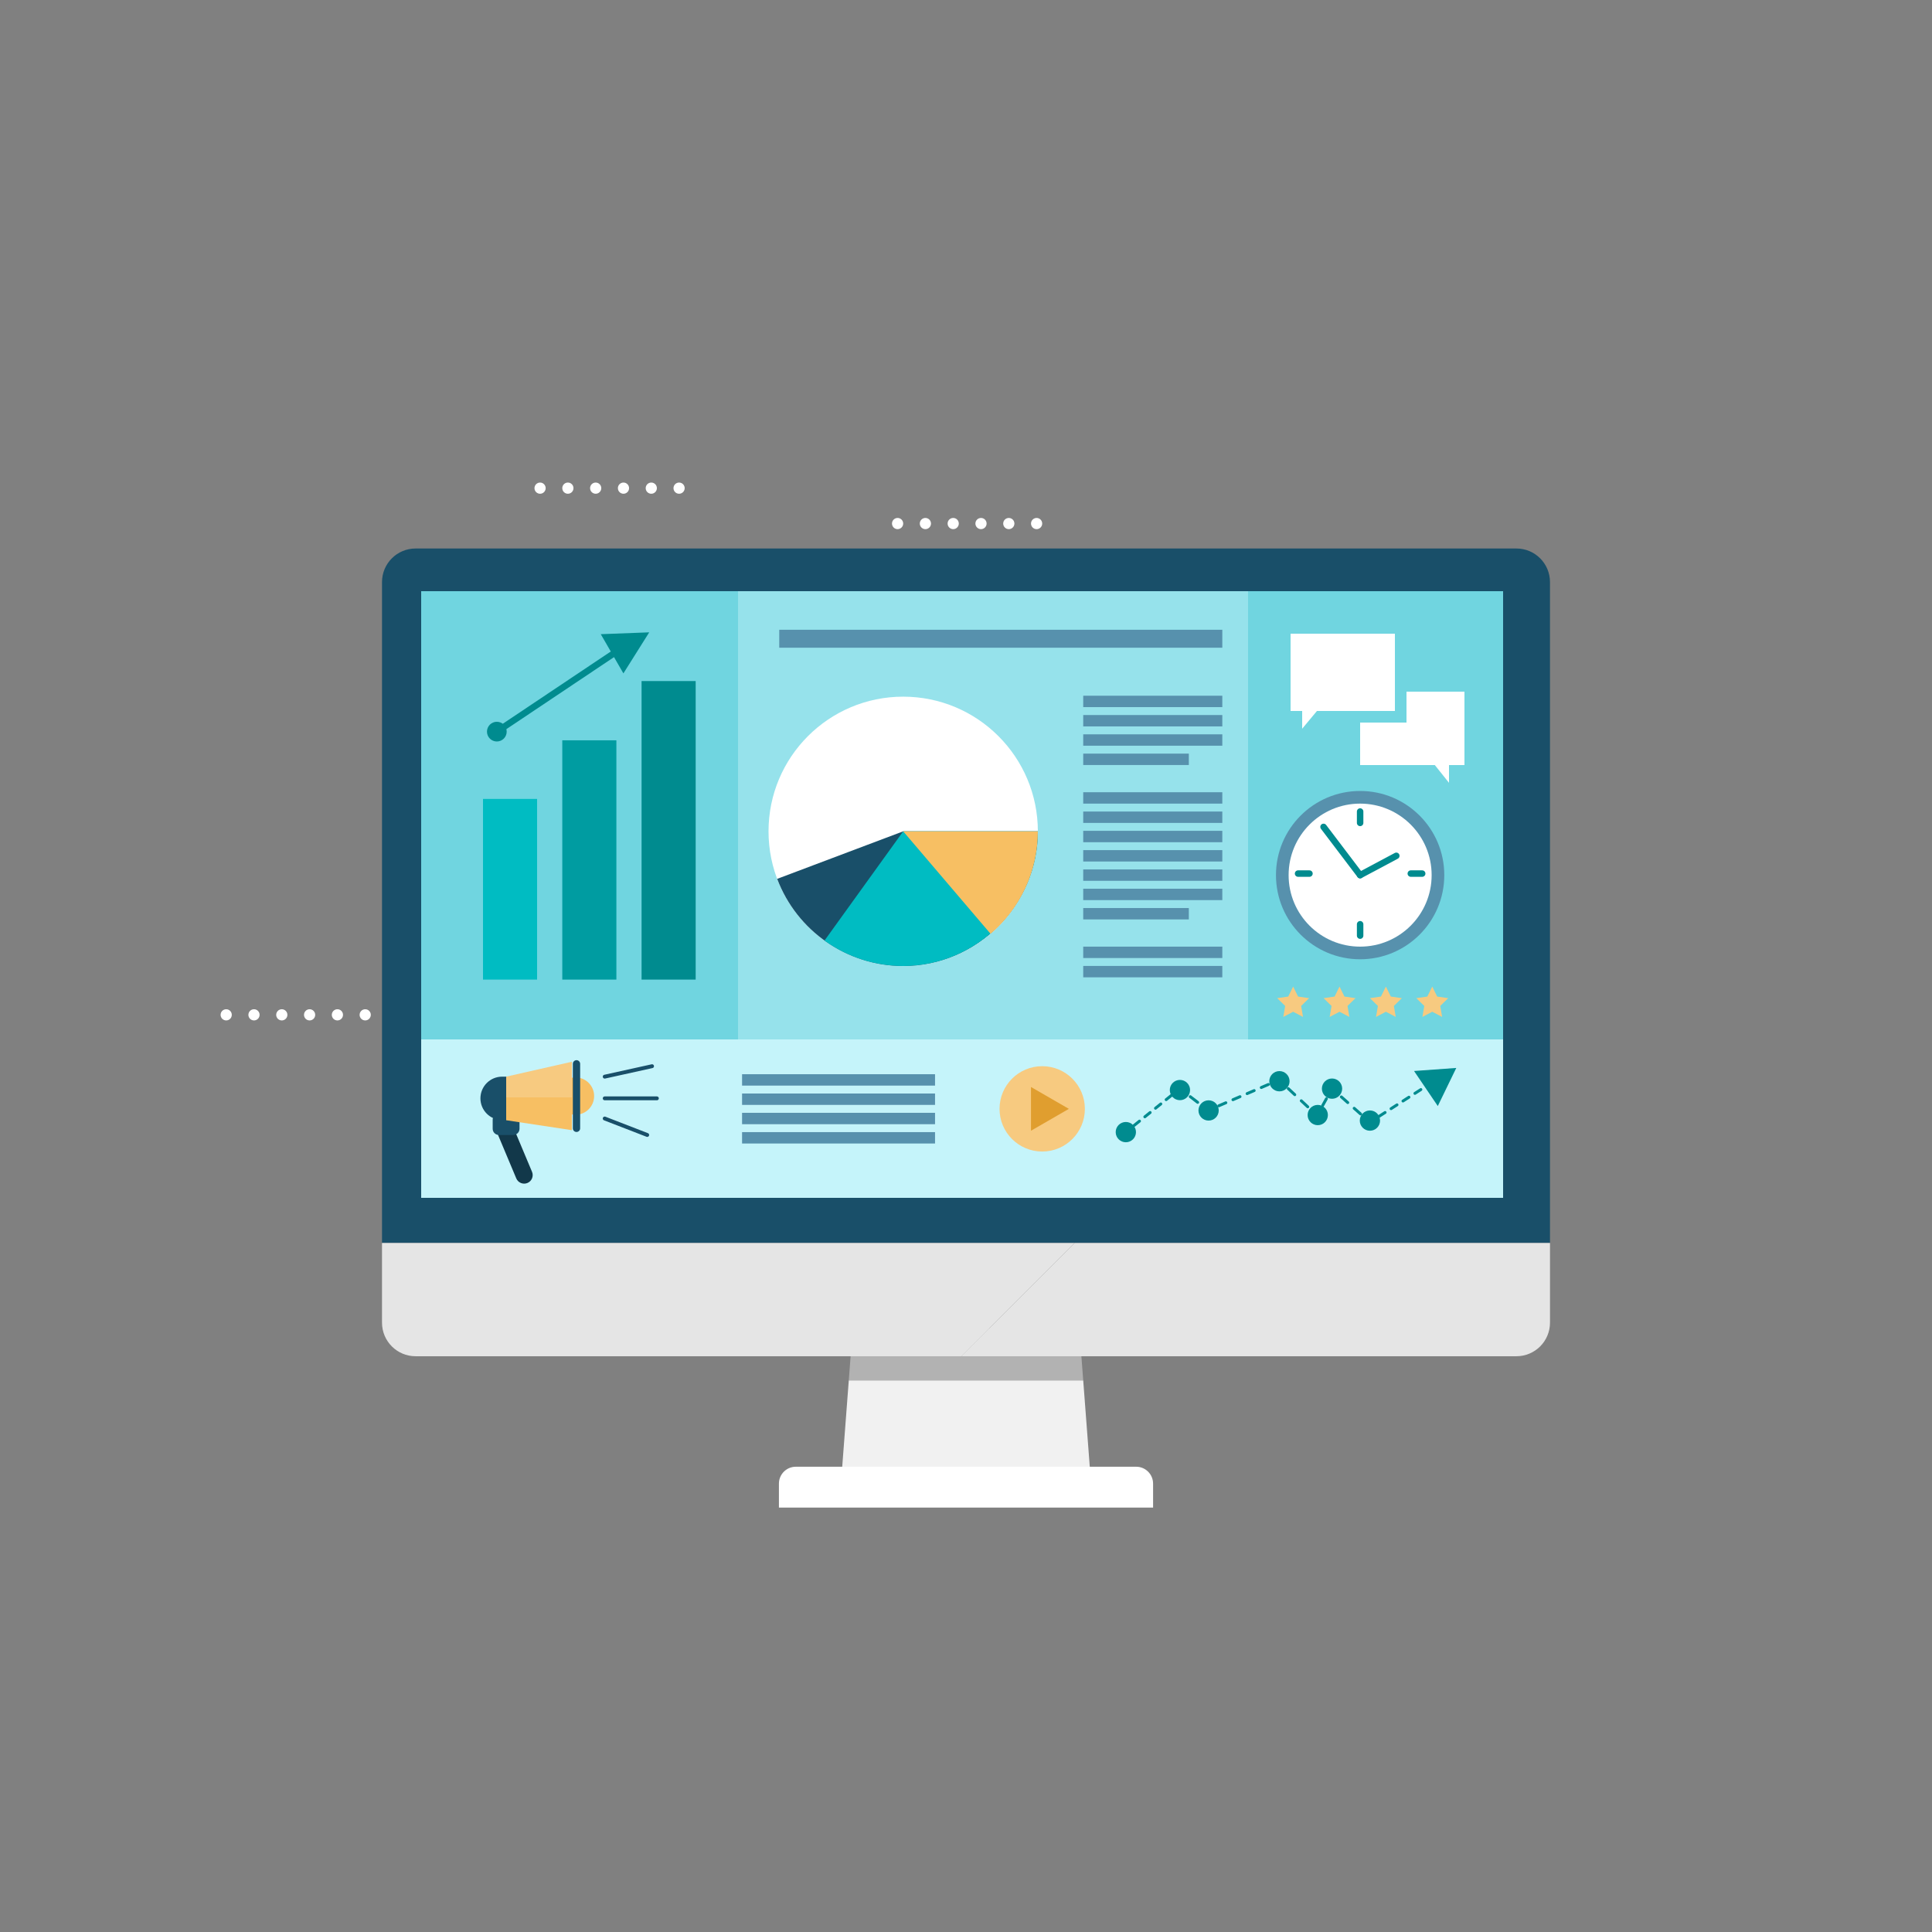 <?xml version="1.0" encoding="UTF-8" standalone="no"?>
<!DOCTYPE svg PUBLIC "-//W3C//DTD SVG 1.1//EN" "http://www.w3.org/Graphics/SVG/1.1/DTD/svg11.dtd">
<!-- Created with Vectornator (http://vectornator.io/) -->
<svg height="100%" stroke-miterlimit="10" style="fill-rule:nonzero;clip-rule:evenodd;stroke-linecap:round;stroke-linejoin:round;" version="1.1" viewBox="0 0 500 500" width="100%" xml:space="preserve" xmlns="http://www.w3.org/2000/svg" xmlns:vectornator="http://vectornator.io" xmlns:xlink="http://www.w3.org/1999/xlink">
<rect x="0" y="0" width="500" height="500" fill="#808080" stroke="none"/>
<defs/>
<g id="Untitled" vectornator:layerName="Untitled">
<g opacity="1" vectornator:layerName="g">
<g opacity="1" vectornator:layerName="OBJECTS">
<g opacity="1" vectornator:layerName="path">
<clipPath clip-rule="nonzero" id="ClipPath">
<path d="M0 0L500 0L500 500L0 500L0 0Z"/>
</clipPath>
<g clip-path="url(#ClipPath)">
<path d="M219.664 357.242L217.802 381.75L282.197 381.75L280.336 357.242L219.664 357.242Z" fill="#f1f1f1" fill-rule="nonzero" opacity="1" stroke="none" vectornator:layerName="path"/>
<path d="M279.315 343.786L220.686 343.786L219.665 357.242L280.336 357.242L279.315 343.786Z" fill="#b2b2b2" fill-rule="nonzero" opacity="1" stroke="none" vectornator:layerName="path"/>
<path d="M298.417 390.16L201.584 390.16L201.584 383.966C201.584 381.548 203.543 379.588 205.961 379.588L294.039 379.588C296.457 379.588 298.417 381.548 298.417 383.966L298.417 390.16Z" fill="#ffffff" fill-rule="nonzero" opacity="1" stroke="none" vectornator:layerName="path"/>
<path d="M392.444 141.95L107.555 141.95C102.755 141.95 98.863 145.842 98.863 150.642L98.863 321.68L278.113 321.68L401.136 321.68L401.136 198.656L401.136 150.642C401.136 145.842 397.245 141.95 392.444 141.95" fill="#194f69" fill-rule="nonzero" opacity="1" stroke="none" vectornator:layerName="path"/>
<path d="M248.799 350.994L392.445 350.994C397.245 350.994 401.137 347.102 401.137 342.302L401.137 321.681L278.113 321.681L248.799 350.994Z" fill="#e5e5e5" fill-rule="nonzero" opacity="1" stroke="none" vectornator:layerName="path"/>
<path d="M98.863 321.681L98.863 342.302C98.863 347.103 102.755 350.994 107.555 350.994L248.799 350.994L278.113 321.681L98.863 321.681Z" fill="#e5e5e5" fill-rule="nonzero" opacity="1" stroke="none" vectornator:layerName="path"/>
<path d="M109 153L109 258.2L109 269L191 269L191 153L109 153Z" fill="#70d5e0" fill-rule="nonzero" opacity="1" stroke="none" vectornator:layerName="path"/>
<path d="M215.116 153L191 153L191 269L323 269L323 153L215.116 153Z" fill="#96e2eb" fill-rule="nonzero" opacity="1" stroke="none" vectornator:layerName="path"/>
<path d="M389 153L323 153L323 269L389 269L389 153Z" fill="#70d5e0" fill-rule="nonzero" opacity="1" stroke="none" vectornator:layerName="path"/>
<path d="M109 310L389 310L389 269L109 269L109 310Z" fill="#c5f4fa" fill-rule="nonzero" opacity="1" stroke="none" vectornator:layerName="path"/>
<path d="M139 253.518L125 253.518L125 206.759L139 206.759L139 253.518Z" fill="#00bcc2" fill-rule="nonzero" opacity="1" stroke="none" vectornator:layerName="path"/>
<path d="M159.519 253.518L145.519 253.518L145.519 191.592L159.519 191.592L159.519 253.518Z" fill="#009ca1" fill-rule="nonzero" opacity="1" stroke="none" vectornator:layerName="path"/>
<path d="M180.038 253.518L166.038 253.518L166.038 176.258L180.038 176.258L180.038 253.518Z" fill="#008b8f" fill-rule="nonzero" opacity="1" stroke="none" vectornator:layerName="path"/>
<path d="M128.58 189.346L161.748 167.154" fill="none" opacity="1" stroke="#008b8f" stroke-linecap="butt" stroke-linejoin="miter" stroke-width="1.675" vectornator:layerName="path"/>
<path d="M126.029 189.346C126.029 187.937 127.171 186.795 128.58 186.795C129.988 186.795 131.131 187.937 131.131 189.346C131.131 190.755 129.988 191.897 128.58 191.897C127.171 191.897 126.029 190.755 126.029 189.346" fill="#008b8f" fill-rule="nonzero" opacity="1" stroke="none" vectornator:layerName="path"/>
<path d="M168.017 163.65L161.337 174.271L155.479 164.125L168.017 163.65Z" fill="#008b8f" fill-rule="nonzero" opacity="1" stroke="none" vectornator:layerName="path"/>
<path d="M379 179L364 179L364 187L352 187L352 198L371.332 198L375 202.592L375 198L379 198L379 179Z" fill="#ffffff" fill-rule="nonzero" opacity="1" stroke="none" vectornator:layerName="path"/>
<path d="M361 164L334 164L334 184L337 184L337 188.592L340.824 184L361 184L361 164Z" fill="#ffffff" fill-rule="nonzero" opacity="1" stroke="none" vectornator:layerName="path"/>
<path d="M198.893 215.148C198.893 195.9 214.497 180.296 233.745 180.296C252.993 180.296 268.598 195.9 268.598 215.148C268.598 234.396 252.993 250 233.745 250C214.497 250 198.893 234.396 198.893 215.148" fill="#ffffff" fill-rule="nonzero" opacity="1" stroke="none" vectornator:layerName="path"/>
<path d="M233.745 215.148L268.598 215.148C268.598 234.267 252.864 250 233.745 250C219.274 250 206.243 240.987 201.136 227.448L233.745 215.148Z" fill="#194f69" fill-rule="nonzero" opacity="1" stroke="none" vectornator:layerName="path"/>
<path d="M233.745 215.148L268.598 215.148C268.598 234.267 252.864 250 233.745 250C226.435 250 219.307 247.7 213.375 243.427L233.745 215.148Z" fill="#00bcc2" fill-rule="nonzero" opacity="1" stroke="none" vectornator:layerName="path"/>
<path d="M233.745 215.148L268.598 215.148C268.598 220.191 267.503 225.174 265.39 229.752C263.276 234.331 260.194 238.397 256.357 241.669L233.745 215.148Z" fill="#f7bf63" fill-rule="nonzero" opacity="1" stroke="none" vectornator:layerName="path"/>
<path d="M241.986 280.953L192.047 280.953L192.047 278.007L241.986 278.007L241.986 280.953Z" fill="#5791ad" fill-rule="nonzero" opacity="1" stroke="none" vectornator:layerName="path"/>
<path d="M241.986 285.947L192.047 285.947L192.047 283.001L241.986 283.001L241.986 285.947Z" fill="#5791ad" fill-rule="nonzero" opacity="1" stroke="none" vectornator:layerName="path"/>
<path d="M241.986 290.942L192.047 290.942L192.047 287.996L241.986 287.996L241.986 290.942Z" fill="#5791ad" fill-rule="nonzero" opacity="1" stroke="none" vectornator:layerName="path"/>
<path d="M241.986 295.938L192.047 295.938L192.047 292.992L241.986 292.992L241.986 295.938Z" fill="#5791ad" fill-rule="nonzero" opacity="1" stroke="none" vectornator:layerName="path"/>
<path d="M156.5 278.637L168.75 275.93" fill="none" opacity="1" stroke="#194f69" stroke-linecap="round" stroke-linejoin="round" stroke-width="1" vectornator:layerName="path"/>
<path d="M156.5 284.253L170 284.253" fill="none" opacity="1" stroke="#194f69" stroke-linecap="round" stroke-linejoin="round" stroke-width="1" vectornator:layerName="path"/>
<path d="M156.5 289.47L167.5 293.728" fill="none" opacity="1" stroke="#194f69" stroke-linecap="round" stroke-linejoin="round" stroke-width="1" vectornator:layerName="path"/>
<path d="M316.333 183L280.336 183L280.336 180.054L316.333 180.054L316.333 183Z" fill="#5791ad" fill-rule="nonzero" opacity="1" stroke="none" vectornator:layerName="path"/>
<path d="M316.333 167.628L201.666 167.628L201.666 162.981L316.333 162.981L316.333 167.628Z" fill="#5791ad" fill-rule="nonzero" opacity="1" stroke="none" vectornator:layerName="path"/>
<path d="M316.333 187.995L280.336 187.995L280.336 185.049L316.333 185.049L316.333 187.995Z" fill="#5791ad" fill-rule="nonzero" opacity="1" stroke="none" vectornator:layerName="path"/>
<path d="M316.333 192.99L280.336 192.99L280.336 190.044L316.333 190.044L316.333 192.99Z" fill="#5791ad" fill-rule="nonzero" opacity="1" stroke="none" vectornator:layerName="path"/>
<path d="M307.667 197.985L280.336 197.985L280.336 195.039L307.667 195.039L307.667 197.985Z" fill="#5791ad" fill-rule="nonzero" opacity="1" stroke="none" vectornator:layerName="path"/>
<path d="M316.333 207.975L280.336 207.975L280.336 205.029L316.333 205.029L316.333 207.975Z" fill="#5791ad" fill-rule="nonzero" opacity="1" stroke="none" vectornator:layerName="path"/>
<path d="M316.333 212.97L280.336 212.97L280.336 210.024L316.333 210.024L316.333 212.97Z" fill="#5791ad" fill-rule="nonzero" opacity="1" stroke="none" vectornator:layerName="path"/>
<path d="M316.333 217.965L280.336 217.965L280.336 215.019L316.333 215.019L316.333 217.965Z" fill="#5791ad" fill-rule="nonzero" opacity="1" stroke="none" vectornator:layerName="path"/>
<path d="M316.333 222.959L280.336 222.959L280.336 220.013L316.333 220.013L316.333 222.959Z" fill="#5791ad" fill-rule="nonzero" opacity="1" stroke="none" vectornator:layerName="path"/>
<path d="M316.333 227.955L280.336 227.955L280.336 225.009L316.333 225.009L316.333 227.955Z" fill="#5791ad" fill-rule="nonzero" opacity="1" stroke="none" vectornator:layerName="path"/>
<path d="M316.333 232.95L280.336 232.95L280.336 230.004L316.333 230.004L316.333 232.95Z" fill="#5791ad" fill-rule="nonzero" opacity="1" stroke="none" vectornator:layerName="path"/>
<path d="M307.667 237.944L280.336 237.944L280.336 234.998L307.667 234.998L307.667 237.944Z" fill="#5791ad" fill-rule="nonzero" opacity="1" stroke="none" vectornator:layerName="path"/>
<path d="M316.333 247.935L280.336 247.935L280.336 244.989L316.333 244.989L316.333 247.935Z" fill="#5791ad" fill-rule="nonzero" opacity="1" stroke="none" vectornator:layerName="path"/>
<path d="M316.333 252.93L280.336 252.93L280.336 249.983L316.333 249.983L316.333 252.93Z" fill="#5791ad" fill-rule="nonzero" opacity="1" stroke="none" vectornator:layerName="path"/>
<path d="M258.68 286.972C258.68 280.874 263.623 275.93 269.722 275.93C275.821 275.93 280.764 280.874 280.764 286.972C280.764 293.071 275.821 298.014 269.722 298.014C263.623 298.014 258.68 293.071 258.68 286.972" fill="#f7ca80" fill-rule="nonzero" opacity="1" stroke="none" vectornator:layerName="path"/>
<path d="M276.623 286.972L266.82 292.631L266.82 281.313L276.623 286.972Z" fill="#e09e2f" fill-rule="nonzero" opacity="1" stroke="none" vectornator:layerName="path"/>
<path d="M330.221 226.481C330.221 214.453 339.972 204.702 352 204.702C364.029 204.702 373.78 214.453 373.78 226.481C373.78 238.509 364.029 248.26 352 248.26C339.972 248.26 330.221 238.509 330.221 226.481" fill="#5791ad" fill-rule="nonzero" opacity="1" stroke="none" vectornator:layerName="path"/>
<path d="M333.493 226.481C333.493 216.26 341.779 207.974 352 207.974C362.221 207.974 370.507 216.26 370.507 226.481C370.507 236.702 362.221 244.988 352 244.988C341.779 244.988 333.493 236.702 333.493 226.481" fill="#ffffff" fill-rule="nonzero" opacity="1" stroke="none" vectornator:layerName="path"/>
<path d="M352 226.481L342.533 214" fill="none" opacity="1" stroke="#008b8f" stroke-linecap="round" stroke-linejoin="round" stroke-width="1.675" vectornator:layerName="path"/>
<path d="M361.363 221.486L352 226.481" fill="none" opacity="1" stroke="#008b8f" stroke-linecap="round" stroke-linejoin="round" stroke-width="1.675" vectornator:layerName="path"/>
<path d="M352 210.023L352 212.969" fill="none" opacity="1" stroke="#008b8f" stroke-linecap="round" stroke-linejoin="round" stroke-width="1.675" vectornator:layerName="path"/>
<path d="M352 239.196L352 242.142" fill="none" opacity="1" stroke="#008b8f" stroke-linecap="round" stroke-linejoin="round" stroke-width="1.675" vectornator:layerName="path"/>
<path d="M368.06 226.082L365.114 226.082" fill="none" opacity="1" stroke="#008b8f" stroke-linecap="round" stroke-linejoin="round" stroke-width="1.675" vectornator:layerName="path"/>
<path d="M338.887 226.082L335.941 226.082" fill="none" opacity="1" stroke="#008b8f" stroke-linecap="round" stroke-linejoin="round" stroke-width="1.675" vectornator:layerName="path"/>
<path d="M334.667 255.32L335.944 257.908L338.8 258.323L336.733 260.338L337.222 263.182L334.667 261.84L332.112 263.182L332.6 260.338L330.533 258.323L333.39 257.908L334.667 255.32Z" fill="#f7ca80" fill-rule="nonzero" opacity="1" stroke="none" vectornator:layerName="path"/>
<path d="M346.667 255.32L347.944 257.908L350.8 258.323L348.733 260.338L349.222 263.182L346.667 261.84L344.112 263.182L344.6 260.338L342.533 258.323L345.39 257.908L346.667 255.32Z" fill="#f7ca80" fill-rule="nonzero" opacity="1" stroke="none" vectornator:layerName="path"/>
<path d="M358.667 255.32L359.944 257.908L362.8 258.323L360.733 260.338L361.222 263.182L358.667 261.84L356.112 263.182L356.6 260.338L354.533 258.323L357.39 257.908L358.667 255.32Z" fill="#f7ca80" fill-rule="nonzero" opacity="1" stroke="none" vectornator:layerName="path"/>
<path d="M370.667 255.32L371.944 257.908L374.8 258.323L372.733 260.338L373.222 263.182L370.667 261.84L368.112 263.182L368.6 260.338L366.533 258.323L369.39 257.908L370.667 255.32Z" fill="#f7ca80" fill-rule="nonzero" opacity="1" stroke="none" vectornator:layerName="path"/>
<path d="M291.365 292.991L292.143 292.364" fill="none" opacity="1" stroke="#008b8f" stroke-linecap="round" stroke-linejoin="round" stroke-width="0.75" vectornator:layerName="path"/>
<path d="M293.522 291.253L303.865 282.922" fill="none" opacity="1" stroke="#008b8f" stroke-dasharray="1.771" stroke-linecap="round" stroke-linejoin="round" stroke-width="0.75" vectornator:layerName="path"/>
<path d="M304.555 282.366L305.333 281.739L306.127 282.347" fill="none" opacity="1" stroke="#008b8f" stroke-linecap="round" stroke-linejoin="round" stroke-width="0.75" vectornator:layerName="path"/>
<path d="M308.042 283.817L310.915 286.021" fill="none" opacity="1" stroke="#008b8f" stroke-dasharray="2.414" stroke-linecap="round" stroke-linejoin="round" stroke-width="0.75" vectornator:layerName="path"/>
<path d="M311.873 286.757L312.667 287.365L313.585 286.97" fill="none" opacity="1" stroke="#008b8f" stroke-linecap="round" stroke-linejoin="round" stroke-width="0.75" vectornator:layerName="path"/>
<path d="M315.418 286.182L329.165 280.269" fill="none" opacity="1" stroke="#008b8f" stroke-dasharray="1.995" stroke-linecap="round" stroke-linejoin="round" stroke-width="0.75" vectornator:layerName="path"/>
<path d="M330.081 279.875L331 279.479L331.73 280.163" fill="none" opacity="1" stroke="#008b8f" stroke-linecap="round" stroke-linejoin="round" stroke-width="0.75" vectornator:layerName="path"/>
<path d="M333.409 281.734L339.286 287.234" fill="none" opacity="1" stroke="#008b8f" stroke-dasharray="2.3" stroke-linecap="round" stroke-linejoin="round" stroke-width="0.75" vectornator:layerName="path"/>
<path d="M340.125 288.021L340.855 288.704L341.342 287.83" fill="none" opacity="1" stroke="#008b8f" stroke-linecap="round" stroke-linejoin="round" stroke-width="0.75" vectornator:layerName="path"/>
<path d="M342.309 286.091L343.76 283.483" fill="none" opacity="1" stroke="#008b8f" stroke-dasharray="1.99" stroke-linecap="round" stroke-linejoin="round" stroke-width="0.75" vectornator:layerName="path"/>
<path d="M344.243 282.613L344.729 281.739L345.477 282.402" fill="none" opacity="1" stroke="#008b8f" stroke-linecap="round" stroke-linejoin="round" stroke-width="0.75" vectornator:layerName="path"/>
<path d="M347.14 283.876L352.954 289.031" fill="none" opacity="1" stroke="#008b8f" stroke-dasharray="2.22" stroke-linecap="round" stroke-linejoin="round" stroke-width="0.75" vectornator:layerName="path"/>
<path d="M353.785 289.768L354.533 290.431L355.375 289.892" fill="none" opacity="1" stroke="#008b8f" stroke-linecap="round" stroke-linejoin="round" stroke-width="0.75" vectornator:layerName="path"/>
<path d="M356.918 288.901L368.493 281.481" fill="none" opacity="1" stroke="#008b8f" stroke-dasharray="1.833" stroke-linecap="round" stroke-linejoin="round" stroke-width="0.75" vectornator:layerName="path"/>
<path d="M369.265 280.986L370.107 280.447" fill="none" opacity="1" stroke="#008b8f" stroke-linecap="round" stroke-linejoin="round" stroke-width="0.75" vectornator:layerName="path"/>
<path d="M351.909 290.007C351.909 288.558 353.084 287.383 354.533 287.383C355.982 287.383 357.157 288.558 357.157 290.007C357.157 291.456 355.982 292.631 354.533 292.631C353.084 292.631 351.909 291.456 351.909 290.007" fill="#008b8f" fill-rule="nonzero" opacity="1" stroke="none" vectornator:layerName="path"/>
<path d="M342.105 281.739C342.105 280.29 343.28 279.115 344.729 279.115C346.178 279.115 347.353 280.29 347.353 281.739C347.353 283.188 346.178 284.363 344.729 284.363C343.28 284.363 342.105 283.188 342.105 281.739" fill="#008b8f" fill-rule="nonzero" opacity="1" stroke="none" vectornator:layerName="path"/>
<path d="M338.409 288.571C338.409 287.122 339.584 285.947 341.033 285.947C342.482 285.947 343.657 287.122 343.657 288.571C343.657 290.02 342.482 291.196 341.033 291.196C339.584 291.196 338.409 290.02 338.409 288.571" fill="#008b8f" fill-rule="nonzero" opacity="1" stroke="none" vectornator:layerName="path"/>
<path d="M328.492 279.821C328.492 278.372 329.667 277.197 331.116 277.197C332.565 277.197 333.74 278.372 333.74 279.821C333.74 281.27 332.565 282.446 331.116 282.446C329.667 282.446 328.492 281.27 328.492 279.821" fill="#008b8f" fill-rule="nonzero" opacity="1" stroke="none" vectornator:layerName="path"/>
<path d="M310.159 287.383C310.159 285.934 311.334 284.759 312.783 284.759C314.232 284.759 315.407 285.934 315.407 287.383C315.407 288.832 314.232 290.007 312.783 290.007C311.334 290.007 310.159 288.832 310.159 287.383" fill="#008b8f" fill-rule="nonzero" opacity="1" stroke="none" vectornator:layerName="path"/>
<path d="M302.742 282.104C302.742 280.655 303.917 279.48 305.366 279.48C306.815 279.48 307.99 280.655 307.99 282.104C307.99 283.553 306.815 284.728 305.366 284.728C303.917 284.728 302.742 283.553 302.742 282.104" fill="#008b8f" fill-rule="nonzero" opacity="1" stroke="none" vectornator:layerName="path"/>
<path d="M288.741 292.991C288.741 291.542 289.916 290.367 291.365 290.367C292.814 290.367 293.989 291.542 293.989 292.991C293.989 294.44 292.814 295.615 291.365 295.615C289.916 295.615 288.741 294.44 288.741 292.991" fill="#008b8f" fill-rule="nonzero" opacity="1" stroke="none" vectornator:layerName="path"/>
<path d="M376.883 276.384L372.1 286.242L365.953 277.17L376.883 276.384Z" fill="#008b8f" fill-rule="nonzero" opacity="1" stroke="none" vectornator:layerName="path"/>
<path d="M136.505 306.152L136.505 306.152C135.38 306.625 134.085 306.095 133.612 304.97L128.713 293.298C128.24 292.173 128.77 290.878 129.895 290.405C131.02 289.933 132.315 290.462 132.787 291.588L137.687 303.259C138.159 304.385 137.63 305.68 136.505 306.152" fill="#12384a" fill-rule="nonzero" opacity="1" stroke="none" vectornator:layerName="path"/>
<path d="M132.847 293.727L129.11 293.727C128.224 293.727 127.506 293.008 127.506 292.123L127.506 289.757C127.506 288.872 128.224 288.154 129.11 288.154L132.847 288.154C133.733 288.154 134.451 288.872 134.451 289.757L134.451 292.123C134.451 293.008 133.733 293.727 132.847 293.727" fill="#194f69" fill-rule="nonzero" opacity="1" stroke="none" vectornator:layerName="path"/>
<path d="M153.761 283.664C153.761 286.334 151.596 288.498 148.927 288.498C146.257 288.498 144.093 286.334 144.093 283.664C144.093 280.994 146.257 278.83 148.927 278.83C151.596 278.83 153.761 280.994 153.761 283.664" fill="#f7bf63" fill-rule="nonzero" opacity="1" stroke="none" vectornator:layerName="path"/>
<path d="M135.051 289.869L129.949 289.869C126.848 289.869 124.334 287.354 124.334 284.253C124.334 281.151 126.848 278.637 129.949 278.637L135.051 278.637L135.051 289.869Z" fill="#194f69" fill-rule="nonzero" opacity="1" stroke="none" vectornator:layerName="path"/>
<path d="M148 274.778L131 278.636L131 284L148 284L148 274.778Z" fill="#f7ca80" fill-rule="nonzero" opacity="1" stroke="none" vectornator:layerName="path"/>
<path d="M131 284L131 289.915L148 292.487L148 284L131 284Z" fill="#f7bf63" fill-rule="nonzero" opacity="1" stroke="none" vectornator:layerName="path"/>
<path d="M149.198 292.955L149.198 292.955C148.677 292.955 148.255 292.533 148.255 292.013L148.255 275.315C148.255 274.795 148.677 274.373 149.198 274.373C149.719 274.373 150.141 274.795 150.141 275.315L150.141 292.013C150.141 292.533 149.719 292.955 149.198 292.955" fill="#194f69" fill-rule="nonzero" opacity="1" stroke="none" vectornator:layerName="path"/>
</g>
</g>
<g opacity="1" vectornator:layerName="path">
<clipPath clip-rule="nonzero" id="ClipPath_2">
<path d="M0 0L500 0L500 500L0 500L0 0Z"/>
</clipPath>
<g clip-path="url(#ClipPath_2)">
<path d="M141.219 126.333C141.219 127.132 140.571 127.781 139.771 127.781C138.972 127.781 138.323 127.132 138.323 126.333C138.323 125.533 138.972 124.885 139.771 124.885C140.571 124.885 141.219 125.533 141.219 126.333" fill="#ffffff" fill-rule="nonzero" opacity="1" stroke="none" vectornator:layerName="path"/>
<path d="M148.414 126.333C148.414 127.132 147.766 127.781 146.966 127.781C146.167 127.781 145.518 127.132 145.518 126.333C145.518 125.533 146.167 124.885 146.966 124.885C147.766 124.885 148.414 125.533 148.414 126.333" fill="#ffffff" fill-rule="nonzero" opacity="1" stroke="none" vectornator:layerName="path"/>
<path d="M155.609 126.333C155.609 127.132 154.961 127.781 154.161 127.781C153.362 127.781 152.713 127.132 152.713 126.333C152.713 125.533 153.362 124.885 154.161 124.885C154.961 124.885 155.609 125.533 155.609 126.333" fill="#ffffff" fill-rule="nonzero" opacity="1" stroke="none" vectornator:layerName="path"/>
<path d="M162.805 126.333C162.805 127.132 162.157 127.781 161.357 127.781C160.558 127.781 159.909 127.132 159.909 126.333C159.909 125.533 160.558 124.885 161.357 124.885C162.157 124.885 162.805 125.533 162.805 126.333" fill="#ffffff" fill-rule="nonzero" opacity="1" stroke="none" vectornator:layerName="path"/>
<path d="M170 126.333C170 127.132 169.352 127.781 168.552 127.781C167.753 127.781 167.104 127.132 167.104 126.333C167.104 125.533 167.753 124.885 168.552 124.885C169.352 124.885 170 125.533 170 126.333" fill="#ffffff" fill-rule="nonzero" opacity="1" stroke="none" vectornator:layerName="path"/>
<path d="M177.195 126.333C177.195 127.132 176.547 127.781 175.747 127.781C174.948 127.781 174.299 127.132 174.299 126.333C174.299 125.533 174.948 124.885 175.747 124.885C176.547 124.885 177.195 125.533 177.195 126.333" fill="#ffffff" fill-rule="nonzero" opacity="1" stroke="none" vectornator:layerName="path"/>
<path d="M233.745 135.494C233.745 136.293 233.097 136.942 232.297 136.942C231.498 136.942 230.849 136.293 230.849 135.494C230.849 134.694 231.498 134.046 232.297 134.046C233.097 134.046 233.745 134.694 233.745 135.494" fill="#ffffff" fill-rule="nonzero" opacity="1" stroke="none" vectornator:layerName="path"/>
<path d="M240.94 135.494C240.94 136.293 240.292 136.942 239.492 136.942C238.693 136.942 238.044 136.293 238.044 135.494C238.044 134.694 238.693 134.046 239.492 134.046C240.292 134.046 240.94 134.694 240.94 135.494" fill="#ffffff" fill-rule="nonzero" opacity="1" stroke="none" vectornator:layerName="path"/>
<path d="M248.136 135.494C248.136 136.293 247.488 136.942 246.688 136.942C245.889 136.942 245.24 136.293 245.24 135.494C245.24 134.694 245.889 134.046 246.688 134.046C247.488 134.046 248.136 134.694 248.136 135.494" fill="#ffffff" fill-rule="nonzero" opacity="1" stroke="none" vectornator:layerName="path"/>
<path d="M255.331 135.494C255.331 136.293 254.683 136.942 253.884 136.942C253.084 136.942 252.435 136.293 252.435 135.494C252.435 134.694 253.084 134.046 253.884 134.046C254.683 134.046 255.331 134.694 255.331 135.494" fill="#ffffff" fill-rule="nonzero" opacity="1" stroke="none" vectornator:layerName="path"/>
<path d="M262.526 135.494C262.526 136.293 261.878 136.942 261.079 136.942C260.279 136.942 259.63 136.293 259.63 135.494C259.63 134.694 260.279 134.046 261.079 134.046C261.878 134.046 262.526 134.694 262.526 135.494" fill="#ffffff" fill-rule="nonzero" opacity="1" stroke="none" vectornator:layerName="path"/>
<path d="M269.722 135.494C269.722 136.293 269.074 136.942 268.275 136.942C267.475 136.942 266.826 136.293 266.826 135.494C266.826 134.694 267.475 134.046 268.275 134.046C269.074 134.046 269.722 134.694 269.722 135.494" fill="#ffffff" fill-rule="nonzero" opacity="1" stroke="none" vectornator:layerName="path"/>
<path d="M59.987 262.639C59.987 263.439 59.339 264.086 58.539 264.086C57.74 264.086 57.091 263.439 57.091 262.639C57.091 261.839 57.74 261.191 58.539 261.191C59.339 261.191 59.987 261.839 59.987 262.639" fill="#ffffff" fill-rule="nonzero" opacity="1" stroke="none" vectornator:layerName="path"/>
<path d="M67.182 262.639C67.182 263.439 66.534 264.086 65.734 264.086C64.935 264.086 64.286 263.439 64.286 262.639C64.286 261.839 64.935 261.191 65.734 261.191C66.534 261.191 67.182 261.839 67.182 262.639" fill="#ffffff" fill-rule="nonzero" opacity="1" stroke="none" vectornator:layerName="path"/>
<path d="M74.377 262.639C74.377 263.439 73.729 264.086 72.929 264.086C72.13 264.086 71.481 263.439 71.481 262.639C71.481 261.839 72.13 261.191 72.929 261.191C73.729 261.191 74.377 261.839 74.377 262.639" fill="#ffffff" fill-rule="nonzero" opacity="1" stroke="none" vectornator:layerName="path"/>
<path d="M81.573 262.639C81.573 263.439 80.925 264.086 80.125 264.086C79.326 264.086 78.677 263.439 78.677 262.639C78.677 261.839 79.326 261.191 80.125 261.191C80.925 261.191 81.573 261.839 81.573 262.639" fill="#ffffff" fill-rule="nonzero" opacity="1" stroke="none" vectornator:layerName="path"/>
<path d="M88.768 262.639C88.768 263.439 88.12 264.086 87.32 264.086C86.521 264.086 85.872 263.439 85.872 262.639C85.872 261.839 86.521 261.191 87.32 261.191C88.12 261.191 88.768 261.839 88.768 262.639" fill="#ffffff" fill-rule="nonzero" opacity="1" stroke="none" vectornator:layerName="path"/>
<path d="M95.963 262.639C95.963 263.439 95.315 264.086 94.515 264.086C93.716 264.086 93.067 263.439 93.067 262.639C93.067 261.839 93.716 261.191 94.515 261.191C95.315 261.191 95.963 261.839 95.963 262.639" fill="#ffffff" fill-rule="nonzero" opacity="1" stroke="none" vectornator:layerName="path"/>
</g>
</g>
<g opacity="1" vectornator:layerName="path"/>
</g>
</g>
</g>
</svg>
